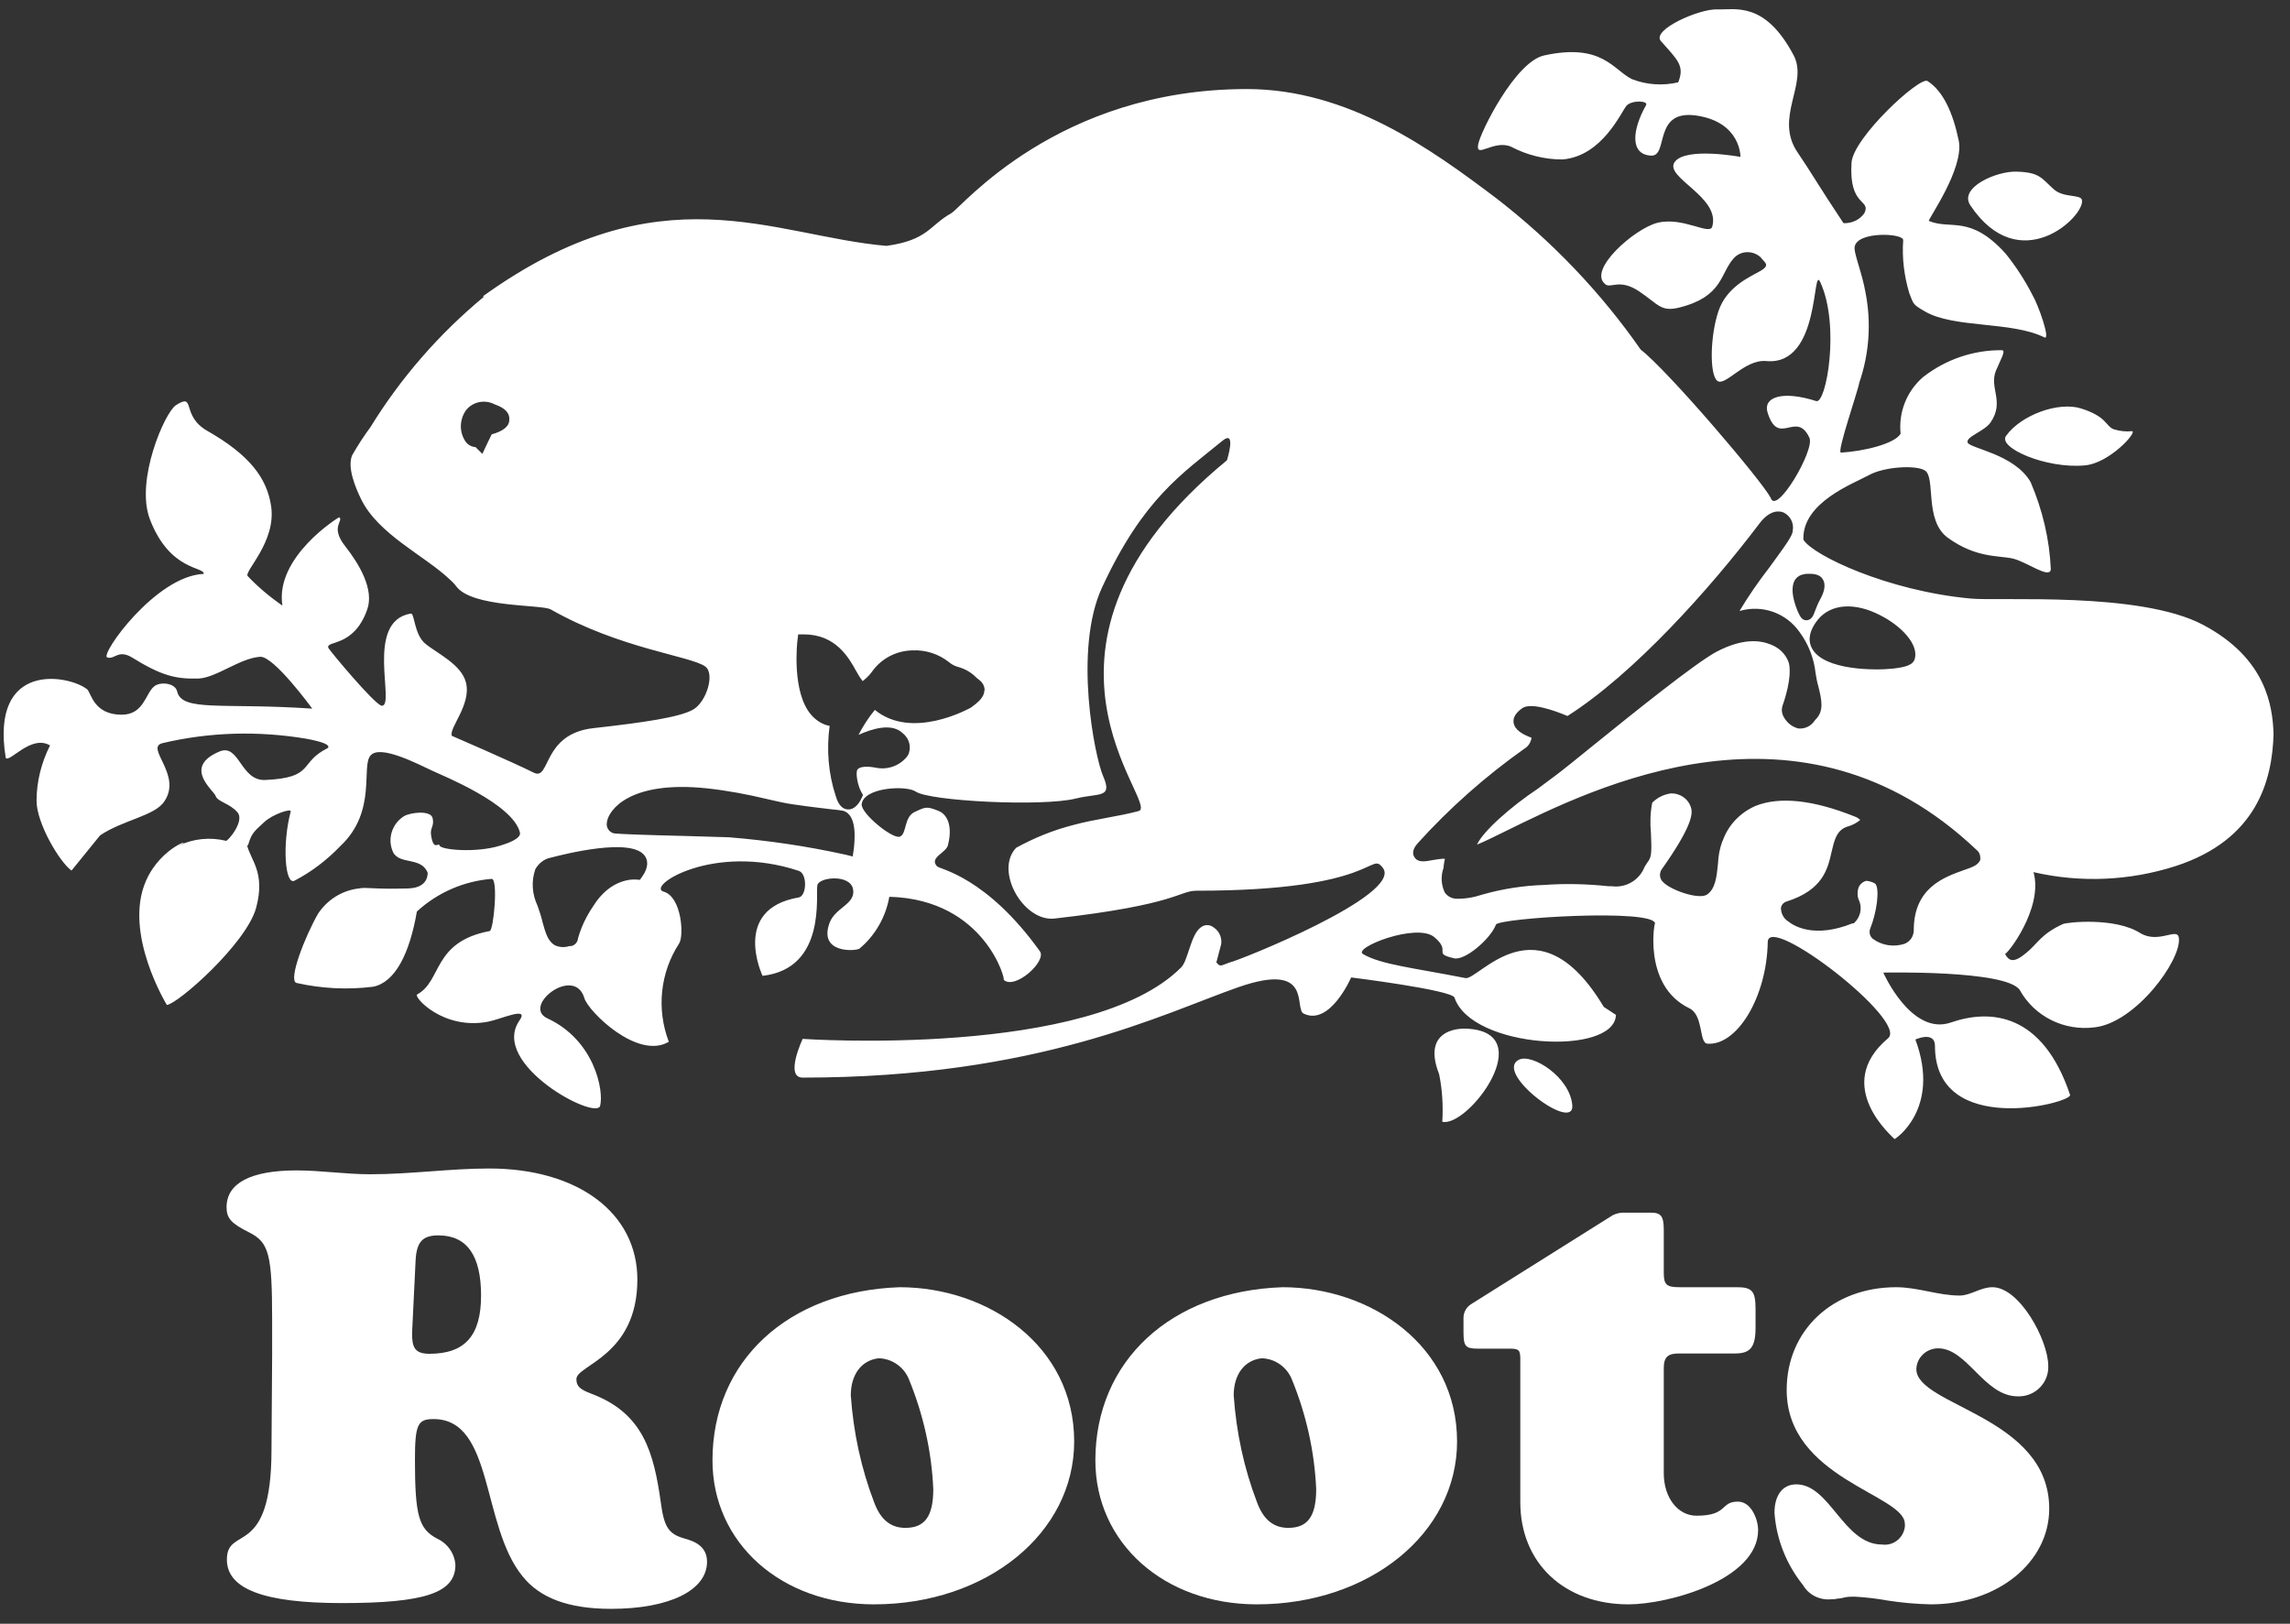 <svg width="110" height="78" viewBox="0 0 110 78" fill="none" xmlns="http://www.w3.org/2000/svg">
<rect x="0" y="0" width="110" height="78" fill="#333333" stroke="none"/>
<g clip-path="url(#clip0_1323_5574)">
<path d="M72.966 50.904C73.582 50.596 75.402 51.719 75.525 53.087C75.648 54.455 71.717 51.519 72.966 50.904ZM69.281 53.886C70.514 54.178 74.014 49.536 70.407 49.413C70.407 49.413 68.217 49.274 69.127 51.596C69.281 52.334 69.327 53.118 69.281 53.886ZM100.13 22.357C101.317 22.265 102.689 20.743 102.412 20.712C102.119 20.743 101.826 20.712 101.533 20.62C101.132 20.466 101.225 20.02 99.96 19.62C98.881 19.282 97.093 19.928 96.368 20.927C95.921 21.496 98.28 22.526 100.13 22.357ZM98.65 9.09C98.064 8.567 97.987 8.275 96.862 8.245C95.89 8.214 94.087 9.013 94.642 9.859C97.016 13.41 100.161 10.381 100.007 9.613C99.96 9.321 99.128 9.521 98.65 9.09ZM105.819 30.012C102.766 28.398 96.029 28.89 94.657 28.752C90.649 28.383 87.057 26.661 86.625 25.923C86.563 24.125 89.061 23.218 89.785 22.818C90.51 22.418 92.036 22.326 92.468 22.603C92.992 22.956 92.422 25.001 93.562 25.831C94.919 26.815 95.998 26.677 96.677 26.83C97.355 26.984 98.45 27.829 98.511 27.353C98.45 25.908 98.111 24.494 97.54 23.156C96.769 21.819 94.642 21.542 94.518 21.265C94.395 20.989 95.335 20.712 95.613 20.297C96.307 19.298 95.536 18.637 95.875 17.806C96.091 17.284 96.368 16.838 96.168 16.823C94.796 16.807 93.455 17.268 92.375 18.114C91.589 18.79 91.188 19.805 91.296 20.835C91.003 21.327 89.508 21.68 88.429 21.742C88.213 21.742 89.261 18.744 89.308 18.391C89.785 17.007 89.893 15.531 89.616 14.086C89.446 13.087 89.015 12.103 89.092 11.842C89.23 11.104 91.42 11.196 91.42 11.534C91.358 12.395 91.466 13.256 91.713 14.086C91.928 14.609 91.851 14.609 92.468 14.963C93.871 15.777 96.63 15.424 98.203 16.208C98.511 16.361 97.925 14.67 97.617 14.148C97.263 13.456 96.831 12.795 96.338 12.18C94.626 10.289 93.701 11.058 92.653 10.612C92.576 10.581 94.364 8.091 94.087 6.753C93.809 5.416 93.347 4.386 92.591 3.894C92.221 3.648 89.015 6.615 88.938 7.814C88.799 9.966 89.893 9.551 89.554 10.243C89.323 10.566 88.953 10.735 88.552 10.72C87.442 9.059 86.918 8.152 86.347 7.322C85.207 5.647 86.872 4.032 86.162 2.664C84.775 0.036 83.341 0.481 82.478 0.451C81.615 0.42 79.317 1.435 79.78 1.973C80.582 2.88 80.936 3.156 80.612 3.956C79.873 4.125 79.102 4.079 78.392 3.802C77.498 3.371 76.974 2.049 74.168 2.664C72.781 2.972 71.116 6.338 71.008 6.923C70.854 7.66 71.748 6.692 72.58 7.046C73.336 7.445 74.184 7.66 75.047 7.66C76.974 7.507 77.884 5.355 78.13 5.078C78.377 4.801 79.179 4.832 79.071 5.047C78.408 6.215 78.269 7.43 79.317 7.476C80.165 7.507 79.379 5.232 81.507 5.554C83.634 5.877 83.603 7.537 83.603 7.537C83.603 7.537 80.967 7.046 80.443 7.783C79.919 8.521 82.663 9.459 82.247 10.889C82.123 11.319 80.828 10.397 79.61 10.704C78.516 10.981 76.234 12.979 77.113 13.656C77.375 13.871 77.791 13.364 78.732 13.994C79.672 14.624 79.78 15.009 80.705 14.763C82.755 14.24 82.632 13.133 83.264 12.426C83.588 12.042 84.158 12.011 84.544 12.334C84.554 12.344 84.564 12.354 84.575 12.364C84.76 12.611 85.068 12.733 84.544 13.025C84.02 13.318 82.925 13.794 82.54 14.963C82.154 16.116 82.108 17.945 82.478 18.283C82.848 18.621 83.788 17.238 84.852 17.345C87.488 17.576 87.026 12.626 87.442 13.564C88.398 15.654 87.72 19.421 87.242 19.267C85.608 18.744 84.698 19.082 84.898 19.79C85.422 21.527 86.286 19.667 86.918 21.035C87.18 21.619 85.315 24.801 85.052 23.909C84.605 23.064 80.135 17.822 78.809 16.792C76.882 14.025 74.538 11.581 71.871 9.521C68.757 7.169 64.764 4.278 59.892 4.278C50.781 4.278 46.172 9.982 45.694 10.243C44.645 10.827 44.584 11.534 42.579 11.811C37.106 11.335 31.726 8.091 23.185 14.24H23.262C21.104 16.023 19.254 18.145 17.789 20.527C17.466 20.958 17.173 21.419 16.91 21.88C16.679 22.464 17.065 23.402 17.342 23.971C18.159 25.662 20.395 26.692 21.582 27.814C21.705 27.922 21.813 28.029 21.906 28.152C22.646 29.198 26.022 29.029 26.453 29.274C29.784 31.165 33.144 31.503 33.869 32.011C34.362 32.349 33.931 33.748 33.268 34.102C32.605 34.455 30.986 34.701 28.504 34.978C26.022 35.255 26.453 37.53 25.636 37.115C24.588 36.592 21.705 35.347 21.705 35.347C21.551 34.978 22.646 33.856 22.384 32.795C22.168 31.903 20.95 31.365 20.41 30.904C19.886 30.443 19.917 29.444 19.732 29.474C17.496 29.843 19.007 33.902 18.344 33.902C18.036 33.902 15.8 31.212 15.77 31.119C15.646 30.75 16.988 31.119 17.635 29.29C17.99 28.321 17.25 27.092 16.587 26.246C15.831 25.293 16.525 25.032 16.294 24.847C16.263 24.847 13.195 26.753 13.565 29.09C12.964 28.675 12.393 28.198 11.9 27.676C11.7 27.46 13.272 26.046 13.025 24.325C12.825 22.956 11.977 21.849 9.958 20.697C8.663 19.959 9.433 18.836 8.447 19.467C7.923 19.805 6.489 23.064 7.198 24.939C8.154 27.445 9.834 27.215 9.788 27.568C7.476 27.66 4.793 31.457 5.148 31.58C5.502 31.703 5.672 31.181 6.335 31.58C7.753 32.457 8.431 32.626 9.541 32.595C10.405 32.549 11.53 31.611 12.501 31.55C13.164 31.519 14.999 34.04 14.999 34.04C10.682 33.748 8.74 34.209 8.508 33.21C8.416 32.81 7.707 32.733 7.414 32.964C6.982 33.302 6.921 34.332 5.841 34.332C4.5 34.332 4.377 33.287 4.192 33.118C3.375 32.441 -0.495 31.673 0.276 36.407C0.461 36.653 1.494 35.27 2.403 35.808C1.987 36.638 1.756 37.545 1.756 38.467C1.756 39.559 2.881 41.434 3.436 41.819L4.808 40.128C5.903 39.39 7.445 39.19 7.892 38.498C8.771 37.222 6.951 35.916 7.799 35.7C10.066 35.162 12.409 35.101 14.706 35.485C16.124 35.746 15.723 35.946 15.723 35.946C14.336 36.638 15.138 37.361 12.733 37.468C11.546 37.514 11.499 35.7 10.543 36.1C8.755 36.853 10.266 37.96 10.358 38.237C10.451 38.514 11.037 38.59 11.407 39.021C11.777 39.451 10.913 40.45 10.852 40.389C10.096 40.205 9.295 40.281 8.586 40.62C9.449 40.22 7.753 40.62 7.013 42.311C5.903 44.832 8.015 48.275 8.015 48.275C8.539 48.229 11.823 45.339 12.301 43.617C12.763 41.911 12.039 41.327 11.869 40.604H11.915C12.085 39.974 12.286 39.882 12.686 39.497C13.087 39.113 13.997 38.821 13.966 38.975C13.55 40.543 13.688 42.51 14.136 42.311C14.968 41.88 15.708 41.311 16.355 40.635C18.128 38.975 17.327 36.792 17.805 36.285C18.267 35.762 20.04 36.684 20.796 37.038C21.243 37.253 24.634 38.606 24.974 39.989C25.051 40.281 24.388 40.512 24.033 40.62C22.846 40.989 21.166 40.819 21.119 40.62C21.058 40.435 20.826 40.927 20.703 40.097C20.657 39.759 20.873 39.682 20.78 39.297C20.688 38.913 19.732 39.021 19.408 39.205C18.822 39.574 18.591 40.312 18.884 40.942C19.208 41.557 20.256 41.142 20.549 41.942C20.518 41.865 20.672 42.649 19.593 42.679C17.836 42.726 17.635 42.603 17.234 42.679C16.433 42.772 15.723 43.218 15.276 43.894C14.66 44.97 13.843 47.045 14.228 47.215C15.446 47.491 16.695 47.553 17.928 47.399C18.976 47.184 19.67 45.831 20.025 43.786C21.011 42.879 22.276 42.326 23.617 42.218C23.941 42.218 23.709 44.693 23.524 44.724C20.765 45.247 21.243 47.122 20.04 47.768C19.84 47.876 21.289 49.505 23.463 49.075C24.079 48.952 25.436 48.321 24.958 49.013C23.494 51.104 28.643 53.855 28.828 53.118C29.013 52.38 28.55 49.966 26.299 48.921C25.035 48.337 27.594 46.338 28.072 47.952C28.257 48.583 30.631 50.935 32.127 50.043C31.526 48.475 31.711 46.722 32.62 45.324C32.867 44.955 32.743 43.079 31.88 42.833C31.017 42.587 34.254 40.466 38.371 41.834C38.787 41.972 38.756 43.033 38.371 43.11C35.102 43.663 36.629 46.876 36.629 46.876C39.743 46.523 39.157 42.895 39.265 42.51C39.373 42.126 40.837 41.988 40.976 42.71C41.115 43.433 40.128 43.587 39.851 44.324C39.296 45.816 41.099 45.693 41.284 45.57C42.04 44.939 42.549 44.048 42.718 43.079C47.359 43.202 48.345 47.199 48.206 47.061C48.731 47.583 50.303 46.169 49.949 45.693C47.389 42.126 45.154 41.757 45.015 41.619C44.599 41.188 45.493 40.958 45.539 40.573C45.724 39.866 45.617 39.159 45.062 38.944C44.507 38.729 44.46 38.76 43.936 39.005C43.412 39.251 43.566 40.051 43.227 40.189C42.888 40.328 41.331 39.067 41.392 38.621C41.5 37.822 43.52 37.714 43.982 38.022C44.63 38.483 50.056 38.76 51.675 38.36C52.785 38.083 53.448 38.36 53.001 37.314C52.585 36.392 51.552 31.212 52.939 28.214C54.928 23.925 56.794 22.756 58.721 21.173C59.414 20.604 58.937 22.111 58.937 22.111C48.006 31.088 55.776 38.652 54.697 38.959C53.741 39.221 52.6 39.344 51.536 39.636C50.581 39.882 49.671 40.251 48.808 40.727C47.759 41.834 49.162 44.294 50.658 44.124C56.609 43.448 56.609 42.787 57.487 42.787C66.213 42.787 65.797 40.85 66.429 41.696C67.4 43.002 59.414 46.184 59.075 46.231C58.659 46.369 58.628 46.477 58.428 46.231C58.428 46.231 58.505 45.954 58.659 45.354C58.705 45.047 58.566 44.724 58.304 44.555C58.12 44.401 57.857 44.401 57.672 44.555C57.194 44.908 57.071 46.123 56.747 46.461C52.4 50.858 38.556 49.905 38.556 49.905C38.556 49.905 37.677 51.765 38.556 51.765C49.918 51.765 55.915 48.66 59.507 47.414C63.099 46.169 62.143 48.46 62.621 48.69C63.885 49.305 64.903 46.953 64.903 46.953C64.903 46.953 69.728 47.553 69.867 47.922C70.684 50.381 77.56 50.75 77.622 48.752L77.036 48.367C73.875 43.079 71.023 47.107 70.391 46.984C67.894 46.492 66.337 46.338 65.473 45.831C64.949 45.539 68.048 44.309 68.896 45.016C69.744 45.723 68.788 45.785 69.836 46.031C70.36 46.169 71.609 45.093 71.856 44.417C71.979 44.094 79.502 43.633 79.502 44.37C79.502 44.109 78.855 47.322 81.137 48.429C81.846 48.767 81.599 50.105 82.015 50.135C83.434 50.243 84.868 47.906 84.914 45.247C84.945 43.848 91.682 49.044 90.695 49.874C87.951 52.18 91.003 54.686 91.003 54.716C91.003 54.747 93.254 53.287 92.005 49.935C92.005 49.935 92.946 49.505 92.946 50.243C92.946 54.686 99.56 52.979 99.436 52.595C98.111 48.644 95.597 48.46 93.701 49.121C91.805 49.766 90.464 46.722 90.464 46.722C90.464 46.722 96.353 46.584 97.016 47.553C97.725 48.829 99.143 49.536 100.608 49.351C102.581 49.136 104.786 46.123 104.663 45.062C104.601 44.509 103.691 45.37 102.797 44.816C101.595 44.063 99.344 44.294 99.097 44.386C98.049 44.862 97.879 45.324 97.355 45.754C96.738 46.277 96.507 46.184 96.307 45.816C96.368 45.923 98.172 43.633 97.679 41.895C99.945 42.418 102.304 42.311 104.508 41.603C108.424 40.328 109.149 37.468 109.21 35.255C109.164 33.932 108.871 31.627 105.819 30.012ZM40.652 41.065C38.787 40.65 36.906 40.374 35.01 40.22L32.913 40.158C31.017 40.112 29.753 40.066 29.506 40.035C29.259 39.989 29.105 39.743 29.151 39.513V39.497C29.229 38.913 30.246 37.483 33.946 37.868C34.933 37.975 35.919 38.16 36.875 38.391C37.338 38.498 37.739 38.59 38.078 38.636C39.018 38.775 39.635 38.836 39.989 38.882C40.159 38.898 40.313 38.913 40.483 38.944C41.207 39.128 41.053 40.42 41.007 40.819L40.961 41.142L40.652 41.065ZM23.617 20.866L23.416 21.281L23.293 21.542L23.17 21.803L22.954 21.588L22.846 21.48C22.661 21.465 22.476 21.373 22.368 21.219C22.06 20.773 22.06 20.189 22.368 19.728C22.692 19.298 23.278 19.175 23.756 19.421C23.956 19.497 24.496 19.682 24.465 20.159C24.465 20.481 24.172 20.712 23.617 20.866ZM47.282 33.164C47.282 33.517 46.927 33.779 46.634 33.994C46.511 34.055 43.813 35.562 42.024 34.102C41.716 34.471 41.454 34.886 41.238 35.301C41.886 35.008 42.857 34.701 43.381 35.239C43.689 35.485 43.797 35.931 43.612 36.285C43.273 36.761 42.672 36.992 42.102 36.884C41.639 36.792 41.3 36.822 41.192 36.961C41.084 37.099 41.192 37.73 41.377 38.052L41.454 38.191L41.392 38.329C41.331 38.467 41.099 38.913 40.714 38.882C40.329 38.852 40.19 38.391 40.144 38.237C39.789 37.161 39.697 36.008 39.851 34.87C39.511 34.809 39.203 34.609 38.972 34.347C38.016 33.256 38.294 30.827 38.309 30.735L38.34 30.474H38.617C40.128 30.474 40.76 31.565 41.13 32.241C41.223 32.41 41.315 32.564 41.439 32.718C41.593 32.595 41.747 32.457 41.87 32.288C42.317 31.642 43.042 31.258 43.828 31.242C44.46 31.212 45.077 31.411 45.57 31.796C45.694 31.903 45.832 31.98 45.986 32.026C46.326 32.118 46.649 32.288 46.896 32.549L47.05 32.672C47.204 32.795 47.297 32.964 47.297 33.164H47.282ZM91.975 31.657C91.897 31.919 91.605 32.042 90.926 32.118C90.094 32.211 87.612 32.211 87.041 31.15C86.887 30.873 86.81 30.397 87.334 29.751C87.966 28.998 89.107 28.921 90.34 29.567C91.327 30.074 92.175 30.95 91.975 31.657ZM95.135 41.25C95.073 41.542 94.765 41.65 94.318 41.803C93.377 42.142 91.928 42.649 91.928 44.678C91.928 44.97 91.759 45.231 91.481 45.339C90.957 45.508 90.387 45.416 89.955 45.093C89.816 44.97 89.77 44.786 89.832 44.617C90.14 43.863 90.31 42.71 90.078 42.449C89.955 42.372 89.801 42.326 89.647 42.311C89.477 42.357 89.338 42.48 89.277 42.633C89.2 42.864 89.215 43.11 89.323 43.31C89.446 43.663 89.354 44.048 89.092 44.309L89.045 44.355H88.984C87.149 45.093 86.162 44.478 85.9 44.263C85.669 44.124 85.546 43.863 85.546 43.602C85.577 43.464 85.669 43.356 85.808 43.31C87.565 42.756 87.797 41.742 87.982 40.912C88.105 40.389 88.213 39.882 88.722 39.713C88.953 39.651 89.169 39.544 89.354 39.39C89.292 39.328 89.215 39.267 89.123 39.236C87.103 38.421 85.484 38.252 84.328 38.713C83.588 39.036 83.017 39.636 82.755 40.374L82.725 40.435C82.601 40.773 82.54 41.127 82.524 41.48C82.463 42.111 82.401 42.695 82 42.972C81.599 43.233 80.258 42.756 79.903 42.387C79.718 42.234 79.688 41.972 79.811 41.773C81.26 39.728 81.322 39.098 81.229 38.806C81.106 38.375 80.705 38.098 80.258 38.114C79.919 38.16 79.61 38.314 79.364 38.56C79.271 39.036 79.256 39.528 79.302 40.005C79.333 40.758 79.348 41.127 79.194 41.342C79.117 41.45 79.055 41.542 78.994 41.65C78.747 42.28 78.1 42.664 77.421 42.572H77.267C76.249 42.464 75.217 42.434 74.184 42.51C73.182 42.541 72.18 42.695 71.208 42.972C70.792 43.11 70.36 43.187 69.929 43.171C69.713 43.156 69.528 43.048 69.404 42.879C69.219 42.51 69.204 42.065 69.343 41.68C69.343 41.526 69.389 41.388 69.404 41.25C69.219 41.25 69.034 41.281 68.85 41.311C68.449 41.388 68.109 41.45 67.94 41.173C67.77 40.896 68.002 40.62 68.109 40.497C69.636 38.806 71.362 37.284 73.228 35.962C73.413 35.854 73.536 35.654 73.567 35.439C73.151 35.285 72.75 35.07 72.704 34.701C72.673 34.455 72.827 34.224 73.135 34.009C73.552 33.748 74.6 34.102 75.294 34.394C78.485 32.364 82.123 28.306 84.498 25.17C85.022 24.463 85.484 24.54 85.669 24.617C85.993 24.77 86.178 25.124 86.116 25.477C86.116 25.723 85.808 26.139 84.991 27.261C84.467 27.937 83.989 28.629 83.557 29.351C84.652 29.029 85.808 29.444 86.455 30.381C86.872 30.95 87.134 31.627 87.211 32.334C87.242 32.549 87.288 32.779 87.35 32.995C87.488 33.563 87.642 34.148 87.211 34.563L87.149 34.64C86.98 34.886 86.687 35.024 86.378 34.993C86.085 34.916 85.854 34.732 85.7 34.471C85.592 34.301 85.561 34.102 85.623 33.902C86.07 32.626 85.978 31.995 85.916 31.811C85.777 31.427 85.469 31.119 85.068 30.965C84.544 30.75 83.711 30.643 82.432 31.319C81.414 31.872 78.469 34.24 76.512 35.823C75.756 36.438 75.109 36.961 74.739 37.238L73.875 37.883C72.58 38.744 71.239 39.928 70.946 40.573C71.254 40.45 71.794 40.189 72.318 39.928C76.573 37.837 86.517 32.841 94.935 40.819C95.073 40.927 95.135 41.081 95.12 41.25H95.135ZM86.718 27.568C86.903 27.568 87.35 27.507 87.55 27.814C87.75 28.122 87.581 28.521 87.427 28.798C87.319 28.998 87.242 29.198 87.165 29.398C87.103 29.582 87.01 29.782 86.779 29.797C86.532 29.797 86.455 29.582 86.347 29.351C86.07 28.675 86.039 28.183 86.209 27.876C86.317 27.706 86.486 27.599 86.687 27.584L86.718 27.568ZM30.523 42.249C30.477 42.249 29.336 42.157 28.488 43.54C28.165 44.017 27.918 44.524 27.764 45.078C27.748 45.262 27.61 45.416 27.425 45.447H27.348C27.116 45.523 26.854 45.508 26.639 45.401C26.315 45.201 26.207 44.816 26.068 44.324C26.006 44.048 25.914 43.771 25.821 43.51C25.559 42.956 25.513 42.341 25.713 41.757C25.868 41.48 26.13 41.265 26.438 41.204C27.086 41.035 30.338 40.205 30.971 41.111C31.109 41.296 31.186 41.634 30.847 42.111L30.739 42.264L30.523 42.249Z" fill="white"/>
<path d="M13.072 65.124V63.402C13.072 60.251 12.918 59.682 11.977 59.205C11.114 58.775 10.883 58.529 10.883 57.991C10.883 56.838 12.039 56.223 14.243 56.223C15.431 56.223 16.587 56.408 17.789 56.408C19.716 56.408 21.613 56.131 23.494 56.131C27.764 56.131 30.616 58.268 30.616 61.465C30.616 65.139 27.687 65.57 27.687 66.246C27.687 66.584 27.841 66.738 28.412 66.953C30.909 67.891 31.402 69.782 31.741 72.165C31.896 73.348 32.111 73.686 32.867 73.902C33.453 74.055 33.962 74.332 33.962 75.024C33.962 76.392 32.158 77.284 29.352 77.284C27.302 77.284 25.929 76.761 25.097 75.716C23.108 73.271 23.725 68.168 20.826 68.168C20.071 68.168 19.932 68.414 19.932 70.12C19.932 72.795 20.117 73.441 20.981 73.902C21.489 74.132 21.844 74.624 21.875 75.178C21.875 76.515 20.41 77.007 16.433 77.007C12.671 77.007 10.898 76.331 10.898 74.916C10.898 73.241 13.041 74.916 13.041 69.644L13.072 65.124ZM19.794 64.032C19.794 64.678 19.886 65.032 20.626 65.032C22.337 65.032 23.108 64.155 23.108 62.234C23.108 60.312 22.43 59.344 21.058 59.344C20.302 59.344 20.009 59.651 19.963 60.558L19.794 64.032Z" fill="white"/>
<path d="M51.598 69.244C51.598 73.656 47.389 77.068 41.978 77.068C37.523 77.068 34.224 74.117 34.224 70.151C34.224 65.37 37.862 62.019 43.212 61.834C47.467 61.834 51.598 64.647 51.598 69.244ZM40.868 67.03C40.992 68.798 41.362 70.535 41.994 72.18C42.302 73.01 42.795 73.394 43.489 73.394C44.399 73.394 44.83 72.872 44.83 71.534C44.753 69.736 44.352 67.952 43.674 66.292C43.443 65.677 42.857 65.262 42.209 65.247C41.392 65.339 40.868 66.015 40.868 67.03Z" fill="white"/>
<path d="M69.99 69.244C69.99 73.656 65.782 77.068 60.37 77.068C55.915 77.068 52.616 74.117 52.616 70.151C52.616 65.37 56.254 62.019 61.604 61.834C65.859 61.834 69.99 64.647 69.99 69.244ZM59.261 67.03C59.384 68.798 59.754 70.535 60.386 72.18C60.694 73.01 61.188 73.394 61.881 73.394C62.791 73.394 63.223 72.872 63.223 71.534C63.145 69.736 62.745 67.952 62.066 66.292C61.835 65.677 61.249 65.262 60.602 65.247C59.785 65.339 59.261 66.015 59.261 67.03Z" fill="white"/>
<path d="M79.919 70.765C79.919 71.949 80.597 72.81 81.491 72.81C83.017 72.81 82.617 72.133 83.48 72.133C84.127 72.133 84.451 72.994 84.451 73.502C84.451 75.884 80.15 77.068 78.223 77.068C75.14 77.068 73.028 75.085 73.028 72.164V65.308C73.028 64.847 72.966 64.785 72.503 64.785H70.977C70.391 64.785 70.299 64.662 70.299 63.986V63.31C70.299 63.048 70.422 62.818 70.638 62.664L77.468 58.375C77.653 58.283 77.868 58.237 78.084 58.252H79.302C79.795 58.252 79.919 58.436 79.919 59.082V61.127C79.919 61.711 80.042 61.834 80.674 61.834H83.434C84.158 61.834 84.328 62.018 84.328 62.879V63.771C84.328 64.709 84.081 65.016 83.357 65.016H80.659C80.135 65.016 79.919 65.17 79.919 65.723V70.765Z" fill="white"/>
<path d="M89.092 76.699C88.938 76.699 88.783 76.699 88.629 76.73C88.506 76.761 88.383 76.792 88.259 76.792C88.167 76.822 88.074 76.822 87.982 76.822C87.427 76.884 86.887 76.623 86.61 76.146C85.808 75.147 85.33 73.948 85.237 72.672C85.237 71.811 85.638 71.304 86.286 71.304C87.905 71.304 88.552 74.194 90.402 74.194C90.942 74.27 91.42 73.886 91.497 73.364C91.497 73.302 91.512 73.256 91.497 73.194C91.497 71.796 85.823 71.027 85.823 66.769C85.823 63.909 88.028 61.834 91.081 61.834C92.129 61.834 93.1 62.234 94.133 62.234C94.657 62.234 95.135 61.834 95.706 61.834C97.016 61.834 98.388 64.386 98.388 65.616C98.419 66.4 97.802 67.045 97.031 67.076H96.923C95.305 67.076 94.503 64.77 93.1 64.77C92.53 64.77 92.067 65.216 92.052 65.769C92.052 67.537 98.434 68.029 98.434 72.472C98.434 75.055 95.952 77.068 92.746 77.068C92.052 77.053 91.358 76.992 90.664 76.884C90.171 76.792 89.631 76.73 89.092 76.699Z" fill="white"/>
</g>
<defs>
<clipPath id="clip0_1323_5574">
<rect width="109.035" height="76.844" fill="white" transform="translate(0.176 0.44)"/>
</clipPath>
</defs>
</svg>
